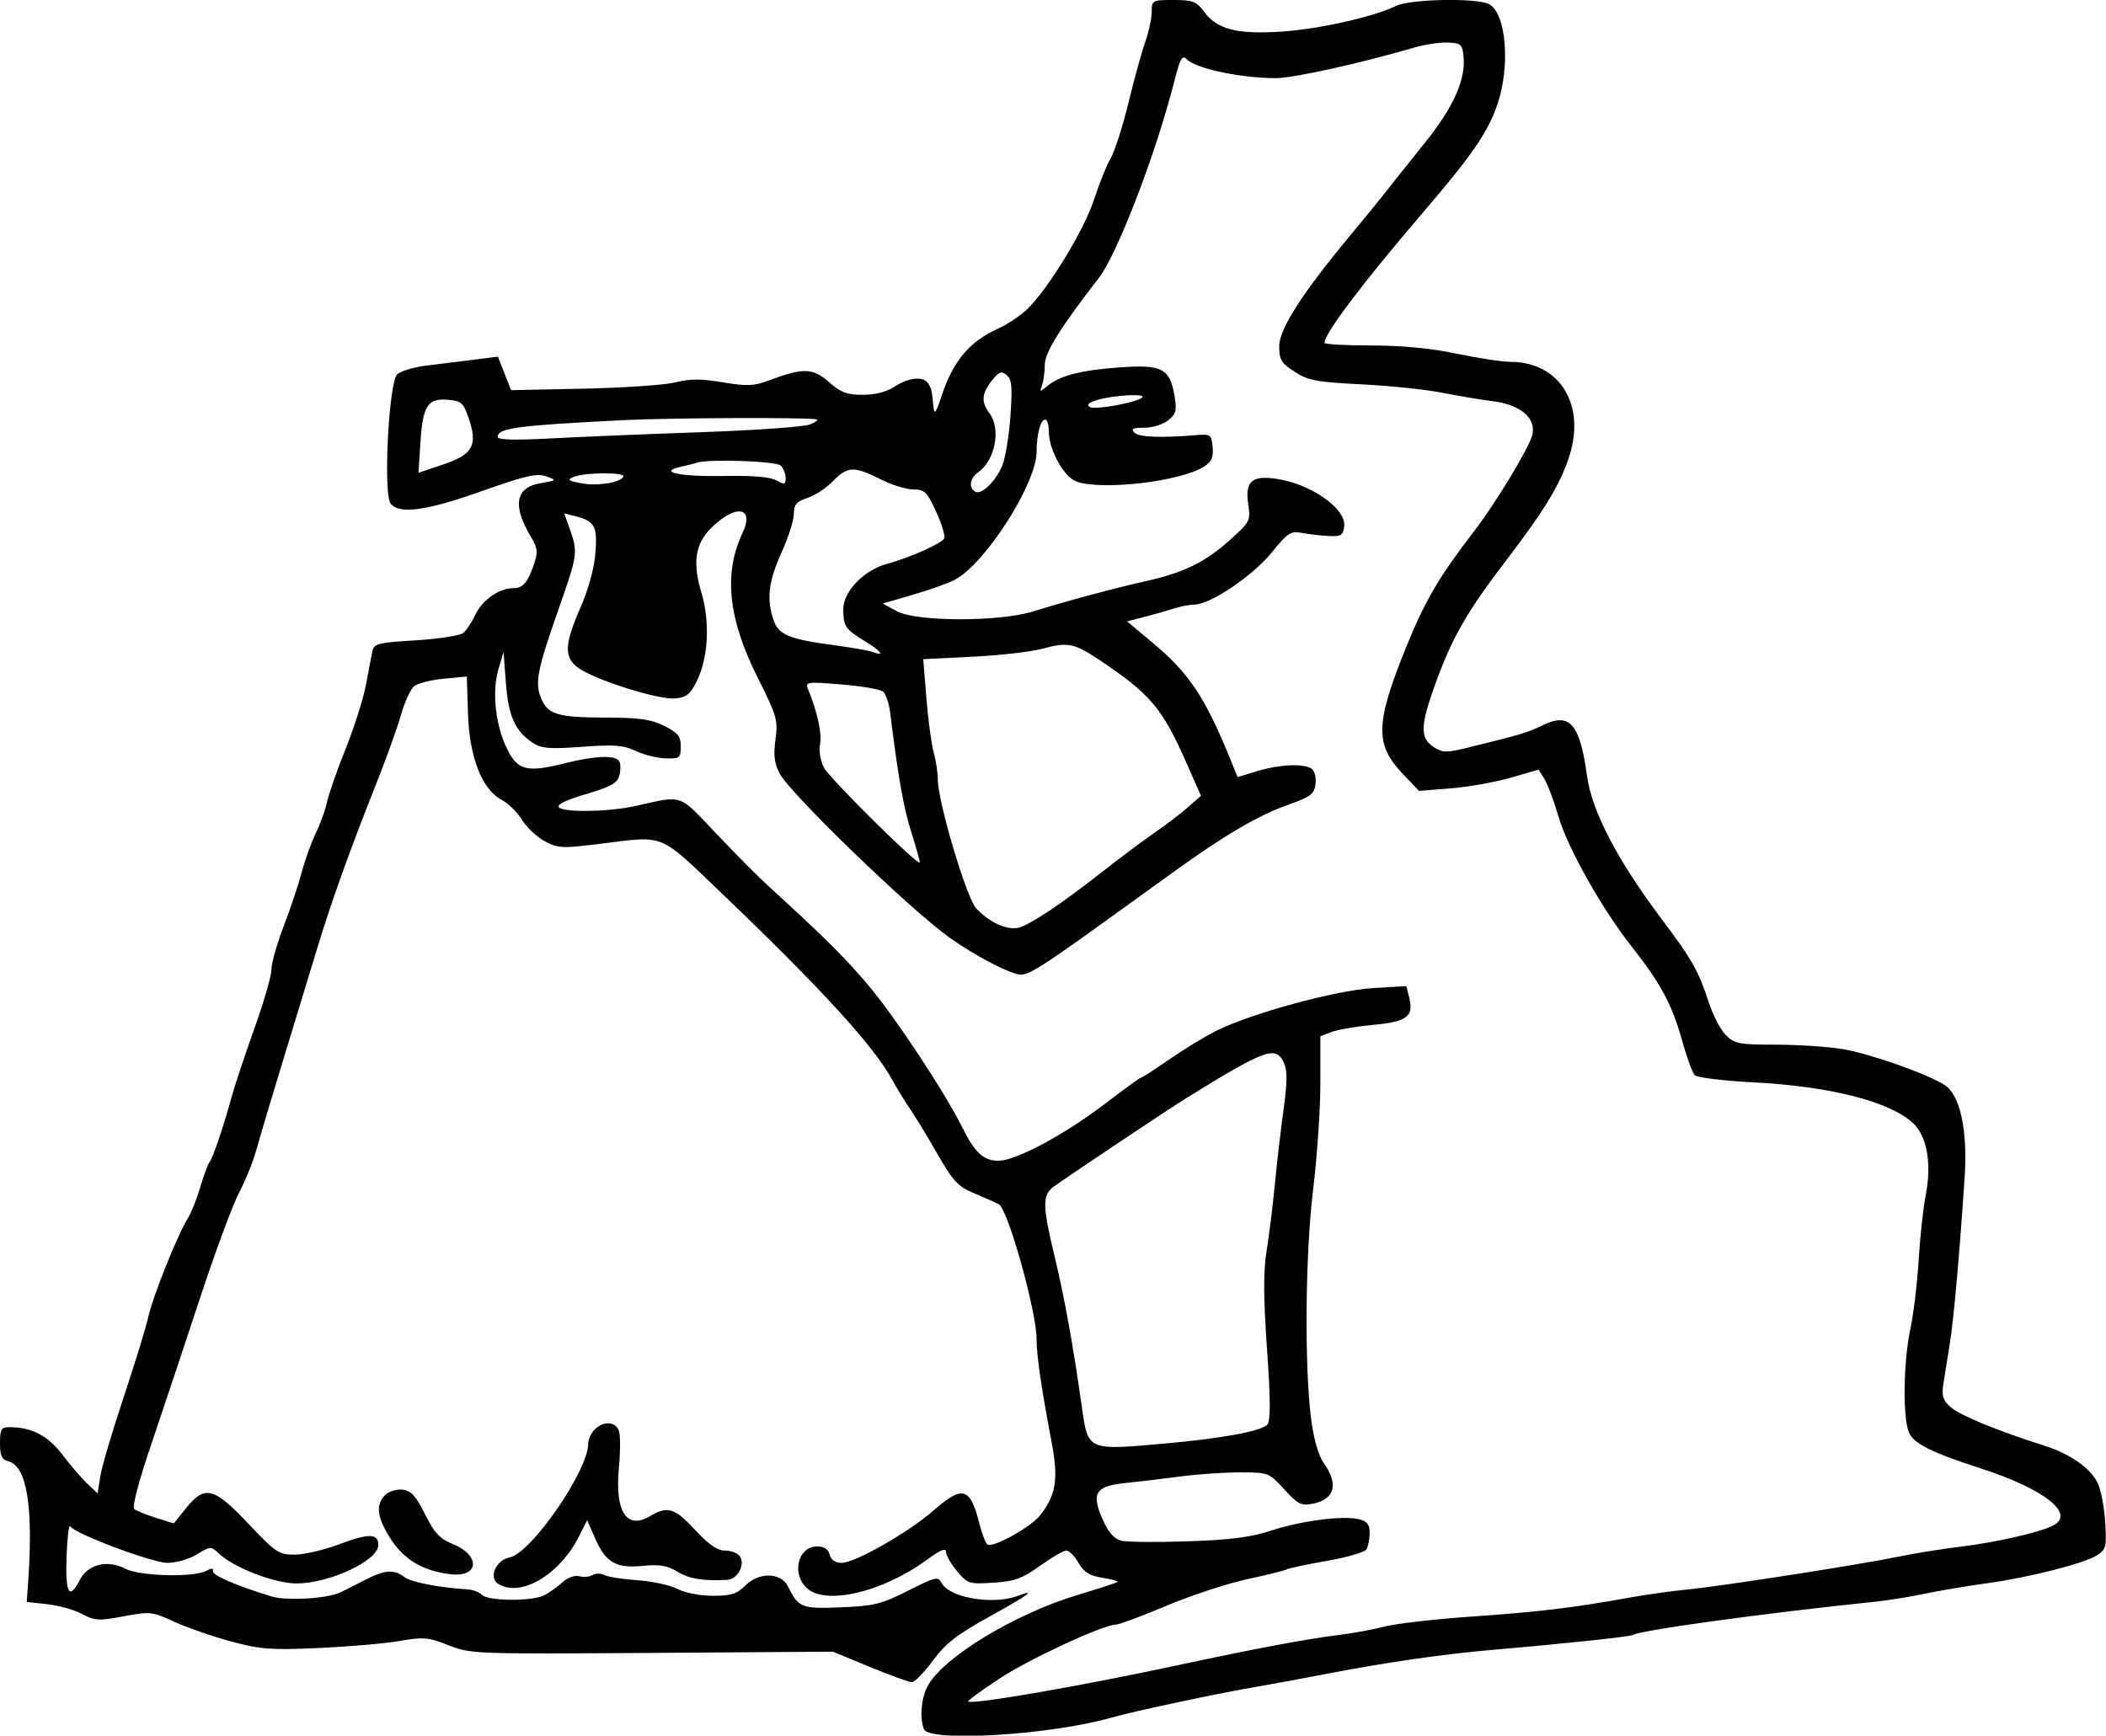 <svg id="svg" version="1.1" width="512" height="422" xmlns="http://www.w3.org/2000/svg"><path d="M280.000 2.874 C 280.000 4.455,279.302 7.718,278.450 10.124 C 277.597 12.531,275.748 19.225,274.341 25.000 C 272.934 30.775,270.987 36.850,270.015 38.500 C 269.043 40.150,267.230 44.650,265.987 48.500 C 263.573 55.972,254.636 70.572,249.570 75.317 C 247.882 76.899,244.700 79.000,242.500 79.987 C 235.646 83.061,231.640 87.891,228.853 96.445 C 227.561 100.407,227.150 100.959,226.950 99.000 C 226.517 94.749,226.469 94.535,225.665 93.250 C 224.512 91.409,220.914 91.739,217.500 94.000 C 215.577 95.274,212.807 95.989,209.785 95.993 C 205.930 95.999,204.424 95.433,201.529 92.891 C 197.599 89.441,195.276 89.371,187.064 92.453 C 183.255 93.883,181.657 93.954,175.747 92.957 C 170.512 92.074,167.755 92.076,164.227 92.964 C 161.676 93.607,151.638 94.298,141.920 94.500 L 124.251 94.867 122.650 90.791 L 121.049 86.715 115.274 87.453 C 112.099 87.859,106.912 88.502,103.749 88.882 C 100.586 89.263,97.345 90.232,96.548 91.037 C 94.497 93.108,93.138 120.257,94.975 122.470 C 97.154 125.096,103.665 124.199,117.121 119.419 C 127.727 115.652,130.504 115.012,132.758 115.813 C 135.462 116.773,135.441 116.796,131.278 117.516 C 125.269 118.556,124.542 122.977,129.125 130.612 C 130.704 133.243,130.816 134.246,129.851 137.112 C 128.337 141.607,127.149 143.000,124.828 143.000 C 121.411 143.000,117.312 145.823,115.653 149.318 C 114.764 151.192,113.401 153.252,112.623 153.898 C 111.846 154.543,106.654 155.348,101.086 155.688 C 91.862 156.250,90.922 156.491,90.520 158.402 C 90.277 159.556,89.579 163.200,88.968 166.500 C 88.358 169.800,86.145 176.775,84.052 182.000 C 81.959 187.225,79.913 193.075,79.506 195.000 C 79.098 196.925,77.883 200.300,76.804 202.500 C 75.726 204.700,74.186 208.975,73.383 212.000 C 72.580 215.025,70.590 220.973,68.961 225.218 C 67.333 229.462,65.999 234.187,65.997 235.718 C 65.996 237.248,64.139 243.675,61.871 250.000 C 59.602 256.325,57.126 263.750,56.367 266.500 C 54.247 274.191,51.817 281.393,50.970 282.500 C 50.549 283.050,49.519 285.824,48.682 288.664 C 47.844 291.504,46.500 294.879,45.694 296.164 C 43.204 300.133,37.135 315.250,36.051 320.183 C 35.485 322.759,32.785 331.562,30.053 339.745 C 27.320 347.928,24.779 356.529,24.407 358.859 L 23.729 363.094 21.283 360.797 C 19.937 359.534,17.201 356.357,15.203 353.738 C 11.610 349.028,7.745 347.019,2.250 347.006 C 0.302 347.001,0.000 347.521,0.000 350.883 C 0.000 353.934,0.432 354.880,2.013 355.293 C 6.593 356.491,8.171 366.470,6.790 385.500 L 6.500 389.500 11.500 390.044 C 14.250 390.344,18.048 391.412,19.941 392.419 C 23.047 394.071,24.030 394.126,30.056 392.989 C 36.467 391.780,36.954 391.833,42.398 394.325 C 45.516 395.752,51.715 397.904,56.175 399.108 C 63.321 401.036,65.856 401.225,77.528 400.697 C 84.812 400.368,93.655 399.596,97.179 398.982 C 102.957 397.976,104.124 398.079,109.044 400.027 C 114.388 402.144,115.399 402.182,158.500 401.889 L 202.500 401.589 211.465 405.295 C 216.396 407.333,220.994 409.000,221.684 409.000 C 222.373 409.000,224.684 406.637,226.820 403.750 C 229.917 399.563,232.658 397.422,240.352 393.178 C 249.967 387.874,252.305 386.173,247.435 388.025 C 241.506 390.279,230.878 388.510,228.974 384.951 C 228.052 383.229,227.536 383.343,220.745 386.774 C 214.311 390.024,212.486 390.476,204.447 390.807 C 194.819 391.203,194.135 390.930,191.516 385.643 C 189.874 382.328,184.510 382.217,181.296 385.432 C 179.170 387.557,177.793 388.000,173.314 388.000 C 170.214 388.000,166.533 387.289,164.700 386.336 C 162.940 385.421,158.575 384.471,155.000 384.225 C 151.425 383.980,147.801 383.410,146.946 382.959 C 146.091 382.508,144.804 382.503,144.085 382.947 C 143.367 383.391,141.907 383.527,140.841 383.248 C 139.715 382.954,137.982 383.580,136.702 384.746 C 135.491 385.848,133.517 387.256,132.316 387.875 C 129.397 389.378,118.716 389.316,117.187 387.787 C 116.520 387.120,114.968 386.516,113.737 386.444 C 106.916 386.048,99.994 384.710,98.362 383.474 C 95.760 381.503,93.549 381.663,88.698 384.171 C 86.389 385.365,83.707 386.723,82.737 387.188 C 79.616 388.684,69.606 389.265,66.000 388.158 C 57.304 385.490,51.522 382.986,51.764 381.994 C 51.951 381.232,51.455 381.221,50.080 381.957 C 47.034 383.587,33.973 383.234,30.509 381.428 C 26.189 379.175,21.408 380.309,19.477 384.045 C 16.830 389.163,15.876 387.577,16.181 378.568 C 16.338 373.931,16.735 370.570,17.062 371.101 C 18.196 372.935,37.013 380.000,40.754 379.996 C 42.815 379.994,46.017 379.067,47.872 377.937 C 51.232 375.888,51.252 375.888,53.372 377.857 C 57.026 381.250,66.851 385.000,72.087 385.000 C 80.067 385.000,91.902 379.475,91.969 375.719 C 92.020 372.818,89.704 372.752,82.533 375.451 C 78.809 376.853,73.903 378.001,71.631 378.003 C 67.785 378.006,67.012 377.490,60.416 370.503 C 51.988 361.578,49.779 361.025,45.224 366.702 L 42.254 370.404 37.877 369.028 C 35.470 368.271,33.094 367.302,32.598 366.874 C 32.082 366.429,33.849 359.766,36.729 351.298 C 39.497 343.159,44.793 327.275,48.497 316.000 C 52.202 304.725,56.529 293.025,58.115 290.000 C 59.700 286.975,61.607 282.250,62.354 279.500 C 63.101 276.750,66.051 266.850,68.911 257.500 C 71.771 248.150,75.473 236.000,77.139 230.500 C 80.530 219.306,85.004 206.839,91.493 190.500 C 93.896 184.450,96.589 176.950,97.478 173.834 C 98.366 170.717,99.803 167.579,100.670 166.859 C 101.537 166.139,104.779 165.312,107.874 165.021 L 113.500 164.492 113.776 173.496 C 114.100 184.089,117.200 192.018,121.985 194.492 C 123.537 195.295,125.740 197.461,126.880 199.306 C 128.020 201.150,130.518 203.503,132.431 204.533 C 135.637 206.259,136.676 206.311,145.705 205.193 C 162.046 203.170,159.850 202.259,176.084 217.800 C 199.702 240.409,212.441 254.364,216.898 262.510 C 218.098 264.705,220.075 267.941,221.290 269.703 C 222.506 271.464,225.483 276.358,227.906 280.578 C 231.743 287.258,232.907 288.499,236.906 290.170 C 239.433 291.226,242.105 292.411,242.844 292.805 C 245.032 293.971,252.000 318.858,252.000 325.505 C 252.000 329.517,253.154 337.431,255.666 350.658 C 257.368 359.615,256.752 363.503,252.844 368.471 C 250.623 371.295,241.442 376.391,240.086 375.553 C 239.624 375.267,238.707 372.895,238.049 370.280 C 235.857 361.576,234.010 361.086,226.883 367.321 C 220.835 372.612,207.860 380.000,204.616 380.000 C 203.074 380.000,202.049 379.294,201.710 378.000 C 201.359 376.657,200.346 376.000,198.629 376.000 C 194.086 376.000,192.403 382.403,196.000 386.000 C 200.432 390.432,214.418 387.231,225.250 379.305 C 228.615 376.843,230.000 376.270,230.000 377.338 C 230.000 378.168,231.205 380.278,232.677 382.028 C 235.242 385.076,235.614 385.194,241.511 384.818 C 246.680 384.489,248.497 383.831,252.836 380.713 C 255.679 378.671,258.566 377.003,259.252 377.006 C 259.939 377.010,261.261 378.350,262.191 379.985 C 263.487 382.262,264.840 383.111,267.975 383.612 C 270.226 383.972,271.903 384.431,271.702 384.632 C 271.501 384.832,267.081 386.274,261.880 387.836 C 246.619 392.418,229.048 403.140,225.474 410.051 C 223.945 413.007,223.555 417.676,224.607 420.418 C 225.849 423.656,255.373 421.860,270.112 417.650 C 275.792 416.028,296.694 411.588,306.000 410.027 C 309.025 409.519,316.450 408.149,322.500 406.982 C 337.337 404.119,351.360 402.111,364.000 401.040 C 379.514 399.725,396.280 397.945,396.930 397.544 C 398.855 396.359,429.090 392.205,456.000 389.428 C 459.025 389.116,464.425 388.245,468.000 387.492 C 471.575 386.739,478.325 385.601,483.000 384.963 C 493.315 383.557,506.646 380.164,509.853 378.129 C 512.010 376.759,512.172 376.091,511.808 370.068 C 511.590 366.456,510.756 362.167,509.956 360.537 C 508.187 356.937,503.248 353.479,497.088 351.528 C 485.799 347.951,476.457 344.121,474.272 342.175 C 472.293 340.412,471.997 339.432,472.495 336.280 C 472.823 334.201,473.526 329.800,474.055 326.500 C 475.007 320.573,476.432 304.494,477.649 285.978 C 478.387 274.744,476.499 266.186,472.757 263.800 C 468.445 261.051,454.462 256.138,447.918 255.072 C 444.298 254.482,436.965 254.000,431.623 254.000 C 422.806 254.000,421.696 253.787,419.597 251.688 C 418.326 250.417,416.486 246.930,415.507 243.938 C 412.919 236.022,411.493 233.491,403.997 223.500 C 393.173 209.074,387.009 197.264,385.836 188.706 C 384.065 175.785,381.604 173.054,374.797 176.453 C 371.542 178.079,369.524 178.680,357.239 181.684 C 351.525 183.081,350.760 183.073,348.489 181.585 C 345.167 179.408,345.281 176.356,349.076 165.941 C 353.077 154.959,356.672 148.701,365.988 136.500 C 375.456 124.101,379.171 118.014,381.440 111.181 C 385.649 98.509,379.255 88.034,367.282 87.984 C 365.202 87.976,359.269 87.076,354.098 85.984 C 347.890 84.674,340.841 84.000,333.348 84.000 C 327.107 84.000,322.000 83.709,322.000 83.354 C 322.000 81.074,331.521 68.486,346.086 51.508 C 357.827 37.823,361.693 32.204,364.017 25.450 C 367.241 16.081,366.192 3.244,362.022 1.012 C 359.101 -0.551,342.809 -0.248,339.404 1.434 C 334.002 4.100,320.548 7.111,311.428 7.693 C 300.724 8.377,295.903 7.141,292.776 2.910 C 290.869 0.332,290.018 0.000,285.312 0.000 C 280.128 0.000,280.000 0.069,280.000 2.874 M355.816 13.792 C 356.359 19.438,353.312 26.167,346.239 34.942 C 342.533 39.540,338.375 44.754,337.000 46.528 C 335.625 48.302,331.800 52.995,328.500 56.957 C 316.663 71.169,311.000 79.966,311.000 84.145 C 311.000 87.469,311.493 88.291,314.750 90.399 C 318.025 92.518,320.081 92.905,330.972 93.450 C 337.832 93.793,346.607 94.701,350.472 95.467 C 354.338 96.233,359.935 97.168,362.912 97.546 C 369.730 98.411,373.544 101.689,372.517 105.800 C 371.741 108.903,363.603 122.368,358.496 129.000 C 349.854 140.221,346.414 146.085,341.845 157.383 C 334.344 175.929,334.211 180.984,341.034 188.156 L 344.974 192.298 352.737 191.676 C 357.007 191.333,363.546 190.171,367.270 189.092 L 374.039 187.130 375.432 189.315 C 376.198 190.517,377.750 194.650,378.881 198.500 C 381.173 206.301,389.457 220.994,396.844 230.356 C 403.707 239.056,406.574 244.413,408.925 252.939 C 410.054 257.030,411.450 260.850,412.028 261.428 C 412.606 262.006,419.024 262.788,426.290 263.166 C 444.982 264.137,459.461 267.834,465.070 273.069 C 468.527 276.294,469.668 282.888,468.139 290.798 C 467.533 293.934,466.771 301.000,466.446 306.500 C 466.120 312.000,465.212 319.514,464.427 323.197 C 462.719 331.216,462.557 344.933,464.130 348.386 C 465.336 351.032,469.712 353.206,481.500 357.014 C 496.922 361.996,504.601 368.002,499.227 370.879 C 496.149 372.526,485.300 375.020,476.745 376.048 C 472.210 376.592,465.350 377.693,461.500 378.493 C 452.122 380.443,418.122 385.728,410.000 386.498 C 406.425 386.837,400.125 387.725,396.000 388.472 C 382.574 390.902,373.771 391.957,357.666 393.064 C 348.957 393.663,339.507 394.747,336.666 395.473 C 333.825 396.199,329.025 397.093,326.000 397.460 C 317.869 398.447,305.689 400.732,285.500 405.056 C 262.299 410.026,236.198 414.531,235.375 413.709 C 235.191 413.525,238.578 411.040,242.901 408.188 C 250.209 403.367,268.256 395.000,271.347 395.000 C 272.094 395.000,277.609 392.939,283.602 390.420 C 289.596 387.902,298.461 384.989,303.301 383.948 C 308.142 382.907,312.464 381.831,312.907 381.558 C 313.349 381.284,317.690 380.367,322.554 379.519 C 327.417 378.670,331.750 377.419,332.183 376.738 C 332.615 376.057,332.976 374.271,332.985 372.769 C 332.997 370.660,332.411 369.890,330.416 369.390 C 326.569 368.424,316.363 369.745,309.000 372.161 C 304.100 373.769,299.119 374.409,288.768 374.760 C 281.216 375.016,273.923 374.946,272.561 374.605 C 270.849 374.175,269.461 372.570,268.058 369.398 C 265.231 363.006,266.321 361.313,273.746 360.566 C 276.911 360.248,282.875 359.537,287.000 358.987 C 291.125 358.437,297.640 357.990,301.478 357.993 C 308.375 358.000,308.500 358.048,312.227 362.125 C 315.572 365.784,316.359 366.178,319.199 365.610 C 324.459 364.558,325.476 360.881,321.897 355.855 C 320.556 353.972,319.427 350.113,318.780 345.201 C 317.089 332.354,317.318 304.992,319.250 289.143 C 320.212 281.247,321.000 269.648,321.000 263.368 L 321.000 251.950 323.747 250.906 C 325.258 250.332,329.823 249.555,333.891 249.181 C 342.089 248.426,343.757 247.153,342.597 242.532 L 341.900 239.754 333.700 240.255 C 324.575 240.812,304.078 246.421,295.608 250.677 C 292.799 252.090,287.666 255.215,284.202 257.622 C 280.738 260.030,277.697 262.000,277.443 262.000 C 277.189 262.000,273.145 264.927,268.457 268.505 C 258.815 275.861,247.184 282.100,242.883 282.222 C 239.251 282.326,236.996 280.301,234.017 274.260 C 229.912 265.938,217.953 247.763,211.474 240.000 C 205.831 233.239,200.175 227.606,186.875 215.500 C 184.458 213.300,178.713 207.520,174.107 202.656 C 164.861 192.891,166.205 193.349,154.500 195.968 C 148.095 197.401,137.203 197.603,135.912 196.312 C 135.251 195.651,137.453 194.563,142.459 193.077 C 148.632 191.244,150.110 190.409,150.595 188.476 C 150.922 187.177,150.894 185.638,150.535 185.057 C 149.606 183.554,144.632 183.748,137.363 185.571 C 128.176 187.875,125.927 187.346,123.369 182.279 C 120.494 176.586,119.547 168.299,121.146 162.835 L 122.415 158.500 122.998 166.106 C 123.619 174.203,125.242 177.802,129.544 180.621 C 131.648 181.999,133.609 182.156,141.506 181.576 C 149.332 181.002,151.565 181.174,154.533 182.582 C 156.502 183.517,159.776 184.331,161.807 184.391 C 165.268 184.493,165.500 184.311,165.500 181.500 C 165.500 179.000,164.833 178.167,161.500 176.500 C 158.314 174.907,155.465 174.495,147.500 174.475 C 135.563 174.445,133.223 173.761,131.563 169.812 C 129.979 166.045,130.618 162.804,135.891 147.837 C 140.415 134.997,140.523 134.213,138.544 128.664 L 137.176 124.827 139.833 125.494 C 144.614 126.694,145.281 127.915,144.752 134.501 C 144.455 138.200,143.045 143.340,141.133 147.697 C 136.999 157.116,137.023 160.243,141.250 162.814 C 146.243 165.852,160.386 170.181,164.142 169.821 C 166.935 169.554,167.829 168.827,169.453 165.500 C 172.219 159.836,172.644 151.081,170.498 143.994 C 168.349 136.896,169.033 132.242,172.774 128.495 C 178.794 122.466,183.575 123.160,180.511 129.618 C 175.873 139.393,177.017 150.427,184.140 164.629 C 188.877 174.072,189.174 175.097,188.531 179.775 C 188.012 183.548,188.253 185.588,189.503 188.006 C 192.032 192.896,221.051 220.961,230.767 227.913 C 237.150 232.480,245.866 237.001,248.235 236.974 C 250.344 236.949,253.870 234.691,270.166 222.928 C 273.650 220.413,280.550 215.438,285.500 211.872 C 297.936 202.912,305.834 198.291,313.212 195.656 C 318.736 193.684,319.540 193.065,319.830 190.564 C 320.016 188.958,319.580 187.350,318.830 186.874 C 316.805 185.590,311.045 185.856,305.687 187.482 L 300.874 188.942 299.366 185.221 C 292.950 169.392,289.150 163.694,279.834 155.941 L 273.992 151.079 278.246 149.991 C 280.586 149.392,283.805 148.474,285.399 147.951 C 286.994 147.428,289.254 147.000,290.422 147.000 C 294.199 147.000,304.614 139.976,309.147 134.372 C 313.060 129.535,313.804 129.049,316.500 129.567 C 318.150 129.884,321.075 130.223,323.000 130.322 C 326.058 130.477,326.537 130.180,326.795 127.967 C 327.297 123.665,318.769 117.688,310.323 116.421 C 304.344 115.525,302.631 117.056,303.457 122.562 C 304.063 126.600,303.916 126.890,299.072 131.246 C 293.012 136.693,287.772 139.260,278.500 141.320 C 270.994 142.988,259.895 145.970,251.000 148.709 C 242.827 151.226,222.736 151.173,218.054 148.623 L 214.608 146.746 222.054 144.569 C 226.149 143.372,230.704 141.742,232.175 140.947 C 239.673 136.893,251.982 117.578,252.014 109.816 C 252.031 105.559,252.989 102.000,254.117 102.000 C 254.602 102.000,255.000 103.368,255.000 105.040 C 255.000 109.336,258.615 115.903,261.606 117.040 C 267.692 119.354,287.183 117.076,292.804 113.393 C 294.570 112.236,295.044 111.122,294.809 108.688 C 294.520 105.705,294.274 105.518,291.000 105.786 C 282.162 106.509,276.905 106.305,275.797 105.197 C 274.868 104.268,275.403 104.000,278.189 104.000 C 280.163 104.000,282.783 103.187,284.010 102.193 C 285.920 100.646,286.141 99.797,285.548 96.282 C 284.415 89.580,282.525 88.592,272.232 89.323 C 262.805 89.992,257.639 91.329,254.580 93.892 C 252.794 95.388,252.707 95.373,253.330 93.668 C 253.699 92.661,254.000 90.409,254.000 88.665 C 254.000 85.722,257.881 79.492,267.073 67.680 C 271.623 61.834,280.965 37.541,285.492 19.781 C 286.962 14.015,287.404 13.261,288.609 14.466 C 290.859 16.716,301.734 19.000,310.200 19.000 C 314.453 19.000,330.790 15.384,344.000 11.519 C 346.475 10.794,350.075 10.269,352.000 10.351 C 355.191 10.487,355.528 10.791,355.816 13.792 M245.644 101.240 C 245.301 106.066,244.403 111.474,243.648 113.257 C 242.003 117.145,238.538 120.450,237.063 119.539 C 235.426 118.527,235.800 116.255,237.841 114.807 C 241.971 111.876,243.402 104.235,240.532 100.441 C 238.499 97.754,238.647 95.718,241.102 92.597 C 242.862 90.360,243.454 90.132,244.735 91.195 C 245.991 92.237,246.154 94.045,245.644 101.240 M277.713 96.621 C 276.470 97.864,266.201 99.742,264.933 98.959 C 264.036 98.404,264.701 97.845,267.065 97.167 C 270.918 96.060,278.671 95.663,277.713 96.621 M113.905 101.564 C 116.207 108.221,115.004 110.477,107.874 112.885 L 101.740 114.957 102.217 107.515 C 102.787 98.636,103.988 96.786,108.914 97.199 C 112.115 97.468,112.651 97.937,113.905 101.564 M198.500 101.954 C 199.050 102.049,198.375 102.603,197.000 103.184 C 195.625 103.766,183.700 104.620,170.500 105.081 C 157.300 105.543,140.762 106.229,133.750 106.606 C 125.162 107.067,121.000 106.952,121.000 106.252 C 121.000 104.079,125.563 103.466,151.500 102.156 C 162.721 101.590,195.580 101.448,198.500 101.954 M189.800 113.200 C 190.460 113.860,191.000 115.226,191.000 116.235 C 191.000 117.847,190.727 117.916,188.750 116.802 C 187.259 115.962,182.991 115.601,176.099 115.732 C 165.309 115.938,159.785 114.768,165.514 113.491 C 167.156 113.125,168.950 112.675,169.500 112.491 C 172.338 111.545,188.716 112.116,189.800 113.200 M214.000 116.500 C 216.713 117.875,220.323 119.000,222.022 119.000 C 224.793 119.000,225.369 119.564,227.623 124.487 C 229.004 127.504,229.861 130.417,229.526 130.958 C 228.745 132.221,220.990 135.656,215.708 137.079 C 210.034 138.607,204.996 143.823,205.015 148.150 C 205.034 152.278,205.537 153.020,210.250 155.884 C 214.129 158.242,215.254 159.695,212.331 158.573 C 211.412 158.221,207.250 157.476,203.081 156.918 C 191.793 155.407,189.337 154.406,188.080 150.800 C 186.313 145.732,186.826 141.341,190.000 134.340 C 191.650 130.701,193.000 126.471,193.000 124.939 C 193.000 122.670,193.617 121.951,196.335 121.054 C 198.169 120.449,200.954 118.614,202.522 116.977 C 205.995 113.352,207.652 113.283,214.000 116.500 M151.548 115.923 C 150.620 117.424,145.122 118.247,141.172 117.477 C 138.052 116.869,137.801 116.639,139.500 115.951 C 142.303 114.815,152.246 114.792,151.548 115.923 M266.723 160.094 C 279.657 168.675,282.514 172.030,288.549 185.723 L 291.977 193.500 288.738 196.335 C 286.957 197.894,283.250 200.718,280.500 202.611 C 277.750 204.503,272.350 208.534,268.500 211.568 C 258.390 219.536,250.486 224.840,247.670 225.547 C 244.851 226.254,240.530 224.293,237.311 220.845 C 234.969 218.337,228.004 194.912,227.994 189.510 C 227.991 187.854,227.538 184.876,226.986 182.891 C 226.435 180.906,225.640 175.005,225.219 169.777 L 224.454 160.271 236.477 159.676 C 243.090 159.349,250.750 158.465,253.500 157.713 C 259.438 156.087,261.146 156.395,266.723 160.094 M214.684 168.153 C 215.354 168.709,216.134 171.039,216.419 173.332 C 218.382 189.169,219.662 196.373,221.602 202.500 C 222.822 206.350,223.719 209.603,223.597 209.730 C 222.985 210.360,201.635 189.195,200.324 186.659 C 199.444 184.959,199.042 182.538,199.369 180.907 C 199.871 178.395,198.695 173.021,196.455 167.599 C 195.706 165.785,196.076 165.731,204.568 166.420 C 209.462 166.817,214.014 167.597,214.684 168.153 M312.161 258.453 C 312.992 260.277,312.966 263.166,312.060 269.703 C 311.391 274.542,310.431 282.775,309.928 288.000 C 309.425 293.225,308.523 300.517,307.924 304.203 C 307.124 309.127,307.151 315.437,308.027 327.969 C 308.892 340.361,308.918 345.394,308.122 346.354 C 306.791 347.957,297.128 349.744,283.000 350.999 C 264.298 352.662,264.522 352.763,263.001 342.000 C 260.910 327.193,258.763 315.332,256.395 305.500 C 253.390 293.025,253.369 290.546,256.250 288.479 C 260.892 285.148,283.692 269.924,288.500 266.944 C 307.711 255.038,310.198 254.146,312.161 258.453 M144.571 347.571 C 143.707 348.436,143.000 349.991,143.000 351.027 C 143.000 357.585,129.164 377.617,123.909 378.668 C 120.550 379.340,118.710 383.569,121.115 385.092 C 126.521 388.516,136.048 382.922,140.757 373.560 L 142.738 369.620 144.775 374.225 C 147.322 379.982,149.814 381.374,156.396 380.715 C 160.315 380.322,162.230 380.648,164.642 382.117 C 167.543 383.883,170.985 384.453,176.782 384.128 C 179.421 383.980,181.336 380.203,179.762 378.250 C 179.208 377.563,177.600 377.000,176.188 377.000 C 174.390 377.000,172.236 375.502,169.000 372.000 C 164.019 366.610,162.337 366.097,158.016 368.650 C 152.291 372.031,149.436 367.521,150.474 356.734 C 150.832 353.012,150.841 349.075,150.495 347.984 C 149.740 345.605,146.746 345.397,144.571 347.571 M93.626 363.517 C 91.276 365.867,91.645 368.874,94.921 374.090 C 98.114 379.173,102.910 382.010,109.580 382.762 C 116.555 383.548,116.863 378.129,109.998 375.383 C 106.914 374.149,105.599 372.727,103.328 368.173 C 101.094 363.691,99.949 362.436,97.876 362.196 C 96.424 362.027,94.525 362.618,93.626 363.517 " stroke="none" fill="undefined" fill-rule="evenodd"/></svg>
